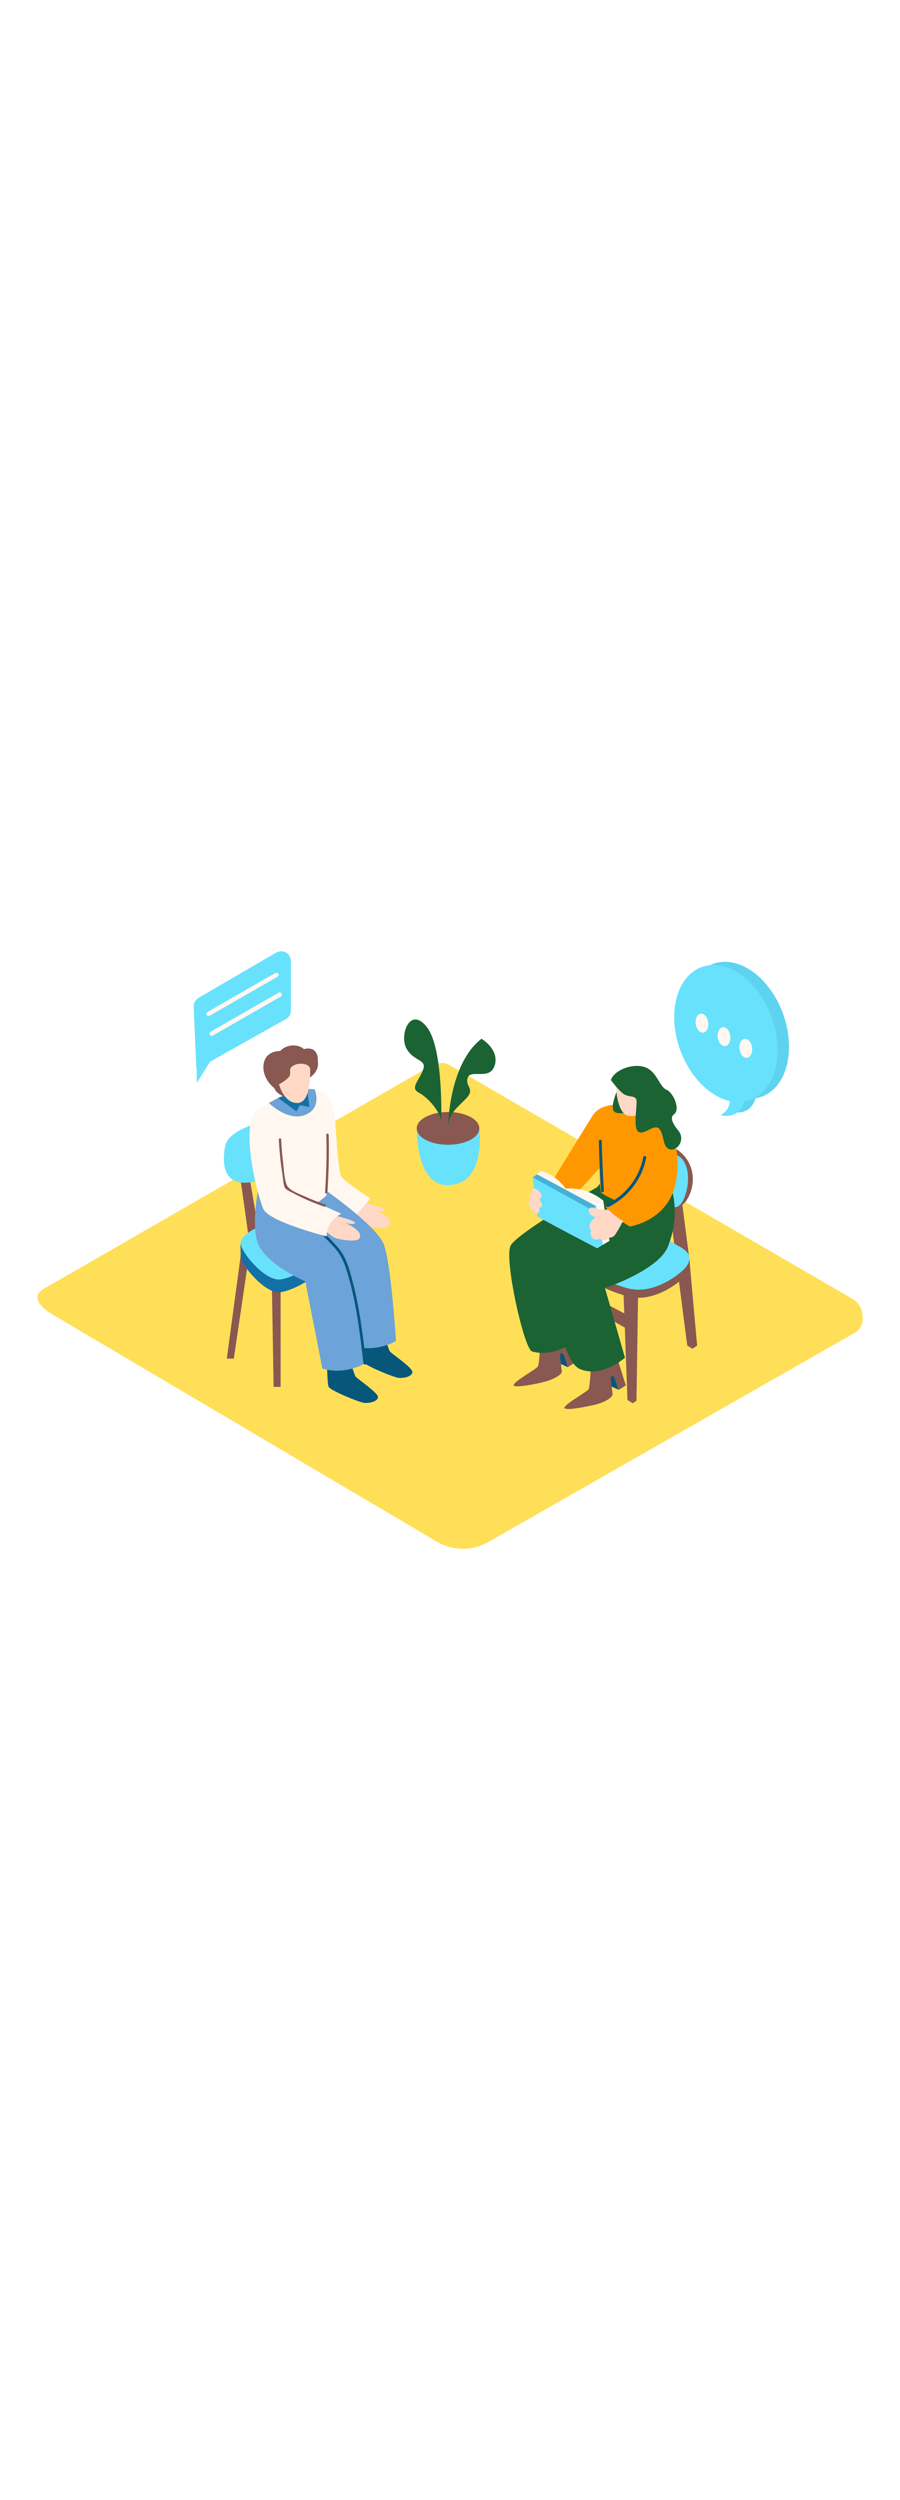 <svg version="1.1" id="Layer_1" xmlns="http://www.w3.org/2000/svg" xmlns:xlink="http://www.w3.org/1999/xlink" x="0px" y="0px" viewBox="0 0 500 500" style="width: 180px;" xml:space="preserve" data-imageid="conversation-100" imageName="Conversation" class="illustrations_image">
<style type="text/css">
	.st0_conversation-100{fill:#FFDF58;}
	.st1_conversation-100{fill:url(#SVGID_1_);}
	.st2_conversation-100{fill:#895851;}
	.st3_conversation-100{fill:#68E1FD;}
	.st4_conversation-100{fill:#06577A;}
	.st5_conversation-100{fill:#1B6333;}
	.st6_conversation-100{fill:#FF9800;}
	.st7_conversation-100{fill:none;}
	.st8_conversation-100{fill:#FFF7F0;}
	.st9_conversation-100{opacity:0.42;fill:#1371A5;enable-background:new    ;}
	.st10_conversation-100{fill:#FFD8C6;}
	.st11_conversation-100{fill:url(#SVGID_00000085952778604750797690000008166349189705032846_);}
	.st12_conversation-100{opacity:0.1;fill:#06577A;enable-background:new    ;}
	.st13_conversation-100{fill:url(#SVGID_00000148635228807163005960000001066513854750291390_);}
	.st14_conversation-100{fill:#1371A5;}
	.st15_conversation-100{fill:#6CA3D8;}
</style>
<path id="field_conversation-100" class="st0_conversation-100" d="M243.2,412.3L29.7,286.1c-6.8-3.8-12.6-10.1-6-14.2L238,148.4c3.2-2,8.1-3.3,11.4-1.4l224.2,130.1&#10;&#9;c6.8,3.9,8,15,1.2,18.9L271.4,412.1C262.7,417.2,252,417.2,243.2,412.3z"/>
<g id="person1_conversation-100">
	
		<linearGradient id="SVGID_1_-conversation-100_conversation-100" gradientUnits="userSpaceOnUse" x1="287.393" y1="170.765" x2="360.973" y2="216.595" gradientTransform="matrix(1 0 0 -1 0 502)">
		<stop offset="0" style="stop-color:#FFDF58"/>
		<stop offset="0.99" style="stop-color:#FF9800"/>
	</linearGradient>
	<path class="st1_conversation-100" d="M298.7,357.1c19.7-11.8,83.3-50.4,88-54.6l-1.1-4.2l-49.5-27.1l-77.1,44C268.2,322.8,288.8,350.4,298.7,357.1z&#10;&#9;&#9;"/>
	<polyline class="st2_conversation-100" points="314.1,267.9 348,285.8 349,294.1 313.1,273.9 &#9;"/>
	<path class="st2_conversation-100" d="M312.7,254.2l-14,50.4l2.6,1.5c0.7-0.4,1.3-0.7,1.9-1.2c0.8-0.6,18.1-53,18.1-53"/>
	<polyline class="st2_conversation-100" points="344.9,244.4 354.5,274.2 353.6,333.7 351.5,335.1 348.6,333.3 346.4,274.1 337.8,244.4 &#9;"/>
	<polyline class="st2_conversation-100" points="339.1,204.9 337.8,229 344.1,232.2 345.2,206.4 &#9;"/>
	<polyline class="st2_conversation-100" points="378.8,222.6 383,255.2 387.3,303.1 384.6,304.8 381.8,303 375.7,255.9 371.6,222.6 &#9;"/>
	<path class="st2_conversation-100" d="M374.5,226.7c1.8,0.5,5.6-2.3,6.8-4.1c6.3-9.8,4.5-23.2-6.8-29.4c-5-2.8-10.1-5.5-15.1-8.4&#10;&#9;&#9;c-4.4-2.5-9.1-4.7-13.4-7.4c-0.6-0.4-1.1-0.7-1.8-1c-2.2-0.8-5.1,0.4-6.4,2.2"/>
	<path class="st3_conversation-100 targetColor" d="M375,226.2c3-0.1,4.8-4.1,5.6-6.5c2.5-6.5,2.9-18.8-4.4-22.4c-0.3-0.1-0.5-0.4-0.5-0.7l-14.1-8.2l-10.9-6.3&#10;&#9;&#9;c-1.9-1.1-3.7-2.4-5.6-3.5s-3.8-2.4-5.9-1.1c-2.3,1.4-2.6,4-3,6.4c-0.9,5.6-0.7,11.4,0.9,16.9c1.1,3.7,4,6.2,7.3,8&#10;&#9;&#9;c3.4,2,6.8,4,10.2,5.9c6.3,3.6,12.5,7.2,18.8,10.9c0.3,0.2,0.6,0.3,1,0.4C374.5,226.2,374.7,226.2,375,226.2z" style="fill: rgb(104, 225, 253);"/>
	<path class="st2_conversation-100" d="M377,252.3l0.6,0.3c1.6,0.8,3,1.9,4.2,3.2c2.9,3.6,0.1,7.7-2.7,10.2c-7.7,6.8-19.3,12.4-29.6,9.9&#10;&#9;&#9;c-9-2.2-17.5-6.4-25.4-11.2c-6.5-3.9-14.6-8.6-16.3-16.7c-0.8-3.7,0.7-7.2,3.1-10c16.3-18.9,39.2-1.1,55.4,8.1L377,252.3z"/>
	<path class="st2_conversation-100" d="M382.7,253.1c0.1,0.1,0.9,5.3,0.3,6.9c-1.1,2.5-2.7,4.8-4.7,6.7c-1.9,1.5-0.8-9.1-0.8-9.1"/>
	<path class="st3_conversation-100 targetColor" d="M377,247.8l0.6,0.3c1.6,0.8,3,1.9,4.2,3.2c2.9,3.6,0.1,7.7-2.7,10.2c-7.7,6.8-19.3,12.4-29.6,9.9&#10;&#9;&#9;c-9-2.2-17.5-6.4-25.4-11.2c-6.5-3.9-14.6-8.6-16.3-16.7c-0.8-3.7,0.7-7.2,3.1-10c16.3-18.9,39.2-1.2,55.4,8.1L377,247.8z" style="fill: rgb(104, 225, 253);"/>
	<path class="st4_conversation-100" d="M343.6,327.6l-6.2-2.9c0,0-0.6-5.4,1.5-6.5S343.6,327.6,343.6,327.6z"/>
	<path class="st2_conversation-100" d="M328.4,312.7c0,0-0.6,13.2-1.4,14.6s-12.5,7.8-13.4,10.1s13.1-0.5,17.7-1.7s8.8-3.7,9-5.4s-2-10.6-0.2-10.4&#10;&#9;&#9;s3.6,7.8,3.6,7.8l4-2.5l-9.7-30.7"/>
	<path class="st4_conversation-100" d="M315.5,315.1l-6.2-2.9c0,0-0.6-5.4,1.5-6.5S315.5,315.1,315.5,315.1z"/>
	<path class="st2_conversation-100" d="M300.2,300.1c0,0-0.5,13.2-1.4,14.6s-12.5,7.8-13.4,10.1s13.1-0.5,17.7-1.8s8.9-3.7,9-5.4s-1.9-10.6-0.2-10.4&#10;&#9;&#9;s3.6,7.8,3.6,7.8l4-2.5l-9.7-30.7"/>
	<path class="st5_conversation-100" d="M343.5,200c2.2,2,7.9,30.7,4.8,44.6S311.9,265,311.9,265l8.7,35c0,0-12.6,10-25,6.3&#10;&#9;&#9;c-4.5-1.3-15.7-51.6-11.9-58.8s48.1-32.5,48.1-32.5"/>
	<path class="st5_conversation-100" d="M370.2,209.9c2.2,2,8.8,18,0.9,38.1c-5.2,13.2-35,23.1-35,23.1l11.1,38.7c0,0-13.1,11.4-25,6.3&#10;&#9;&#9;s-16.2-52.9-12.5-60.1s42.2-32.8,42.2-32.8"/>
	<path class="st6_conversation-100" d="M358.7,171.4c0,0,22.4,8.7,16.9,40.3c-3.9,22.2-25.8,25.2-25.8,25.2s-14.6-8.7-13-11.8l19.3-10.6l-22.4-10.7&#10;&#9;&#9;l-15.6,17.1l-11.6-8.6c0,0,15.9-26.2,22.8-37.1S358.7,171.4,358.7,171.4z"/>
	<line class="st7_conversation-100" x1="295.9" y1="209.6" x2="297.9" y2="207.6"/>
	<path class="st8_conversation-100" d="M331.2,225.6l3.8-3.2c0,0-8.9-7.8-20.8-6.5c-3.2-4.8-8-8.2-13.6-9.9l-4.8,3.6"/>
	<polyline class="st8_conversation-100" points="335.1,222.3 338.6,244.9 331.8,248.9 325.8,228.3 &#9;"/>
	<path class="st3_conversation-100 targetColor" d="M331.2,225.6l3.7,21.4l-3.2,2c0,0-33.7-17.6-33.3-17.9s-2.5-21.4-2.5-21.4" style="fill: rgb(104, 225, 253);"/>
	<polygon class="st3_conversation-100 targetColor" points="298.3,207.9 331.2,225.6 328.2,227.4 295.9,209.6 &#9;" style="fill: rgb(104, 225, 253);"/>
	<polygon class="st9_conversation-100" points="298.3,207.9 331.2,225.6 328.2,227.4 295.9,209.6 &#9;"/>
	<path class="st10_conversation-100" d="M327.1,228.6c-0.3-0.9,0.3-1.9,1.2-2.2c0.3-0.1,0.6-0.1,0.9,0c2.6,0.9,5.3,1.3,8,1.1c0.3,0,0.6,0,0.8,0.2h0.1&#10;&#9;&#9;c2.6,2.5,5.5,4.7,8.5,6.5c-0.3,0.1-0.6,0.3-0.9,0.4c-1.2,2.4-2.5,4.7-4,6.9c-0.7,1-1.9,1.6-3.1,1.6c-0.4,0.3-0.8,0.6-1.2,0.9&#10;&#9;&#9;c-1.3,0.8-2.9,0.6-4.1-0.3c-0.4,0.3-0.9,0.4-1.4,0.3c-0.6,0.3-1.4,0.3-2-0.1c-1.6-1.2-2.5-3-1.4-4.8c-1.3-1.2-1.2-3.3-0.2-4.7&#10;&#9;&#9;c0.7-1.1,1.6-2,2.6-2.8C329.1,231.5,327.7,230.3,327.1,228.6z"/>
	<path class="st10_conversation-100" d="M295,221.9c-0.2-0.3-0.4-0.6-0.6-0.9c-0.5-0.8-0.3-1.8,0.5-2.3c0.1-0.1,0.2-0.1,0.2-0.1&#10;&#9;&#9;c0.1-0.1,0.2-0.2,0.2-0.2c-0.4-0.8-0.2-1.8,0.6-2.3c0.5-0.3,1.1-0.3,1.7-0.1c0.2,0,0.3,0.1,0.5,0.2c1.3,0.8,2.3,1.9,2.8,3.3&#10;&#9;&#9;c0.2,0.8-0.1,1.6-0.8,2c-0.2,0.1-0.4,0.2-0.6,0.2l0,0c0.6,0.8,1.2,1.7,1.6,2.6c0.5,1.2-0.8,2.3-1.9,2.3c0.1,0.1,0.2,0.2,0.3,0.4&#10;&#9;&#9;c1,1.2-0.6,3-1.9,2.6c-1-0.3-1.8-1-2.2-1.9c-0.6-1-1.2-2.1-1.7-3.1c-0.4-0.9-0.1-2,0.8-2.5C294.6,221.9,294.8,221.9,295,221.9z"/>
	<path class="st6_conversation-100" d="M332.9,195.9c0,0-0.1,20,1.1,22.1s22.5,10.6,22.5,10.6l12.7-16.8L332.9,195.9z"/>
	<path class="st5_conversation-100" d="M342.8,161.4c0,0-3.5,8.2-2,11.1s9.3,0.7,9.3,0.7"/>
	<path class="st10_conversation-100" d="M342.1,157.3c0,0,0.1,16.5,6.9,18.1s10.2-6.8,10.2-6.8s1.1-11.1-1.1-13.4S345.5,152.6,342.1,157.3z"/>
	<path class="st5_conversation-100" d="M339.4,155.6c0,0,4.7,6.3,7.4,7.9s5.8,0.6,6.7,2.8s-2.1,15.5,1.1,17.9s9-4.9,11.8-1.4s1.5,9.9,5.6,11.2&#10;&#9;&#9;s9-5.2,4.9-10.3s-4.5-7.6-2.3-9.3c3.4-2.6-0.4-11.8-4.4-13.5s-5.3-10.7-12.5-12.7S340.9,150.4,339.4,155.6z"/>
	<path class="st4_conversation-100" d="M334.3,189.5c0.2,9.2,0.6,18.4,1.2,27.6c0.1,1-1.6,1.1-1.6,0c-0.6-9.2-1-18.4-1.2-27.6c0-0.4,0.4-0.8,0.8-0.8&#10;&#9;&#9;C333.9,188.7,334.3,189,334.3,189.5z"/>
	<path class="st4_conversation-100" d="M337.1,224.6c10.5-5.1,18.1-14.8,20.3-26.3c0.2-1,1.8-0.6,1.6,0.4c-2.3,11.9-10.1,22-21,27.4&#10;&#9;&#9;C337,226.4,336.2,225,337.1,224.6z"/>
</g>
<g id="plant_conversation-100">
	
		<linearGradient id="SVGID_00000162338518070029185410000011771212585445496502_-conversation-100_conversation-100" gradientUnits="userSpaceOnUse" x1="221.084" y1="281.403" x2="249.744" y2="299.264" gradientTransform="matrix(1 0 0 -1 0 502)">
		<stop offset="0" style="stop-color:#FFDF58"/>
		<stop offset="0.99" style="stop-color:#FF9800"/>
	</linearGradient>
	<path style="fill:url(#SVGID_00000162338518070029185410000011771212585445496502_);" d="M225.5,230.7c7.7-4.6,32.5-19.6,34.3-21.3&#10;&#9;&#9;l-0.4-1.6l-19.3-10.6l-30,17.1C213.6,217.3,221.6,228,225.5,230.7z"/>
	<path class="st3_conversation-100 targetColor" d="M266.3,182.4c0,0,3.3,25.5-11.6,30.5s-22.9-7.9-23.1-30.5" style="fill: rgb(104, 225, 253);"/>
	<ellipse class="st2_conversation-100" cx="248.9" cy="182.4" rx="17.4" ry="9.1"/>
	<path class="st5_conversation-100" d="M248.9,182.4c0,0,0-35.4,18.6-49.8c0,0,9.9,5.8,7.4,14.6s-13.2,2.2-15,6.9s3.7,6-0.1,10.7&#10;&#9;&#9;S248.9,173.3,248.9,182.4z"/>
	<path class="st5_conversation-100" d="M245.1,179.4c0,0,1.5-41-7.9-53.2s-15.6,4.6-11.3,12s11.6,5.6,9,12s-7.2,9.8-2,12.5S245.5,174.2,245.1,179.4z"/>
</g>
<g id="conversation1_conversation-100">
	<path class="st3_conversation-100 targetColor" d="M158.8,121.7c1.7-0.9,2.8-2.7,2.8-4.7V89.4c0-3-2.4-5.4-5.4-5.4c-0.9,0-1.9,0.3-2.7,0.7l-43.2,25.2&#10;&#9;&#9;c-1.7,1-2.7,2.8-2.7,4.8l1.5,34.9L158.8,121.7z" style="fill: rgb(104, 225, 253);"/>
	<polyline class="st3_conversation-100 targetColor" points="109.3,149.6 109.3,157.2 119.6,140.7 &#9;" style="fill: rgb(104, 225, 253);"/>
	<path class="st8_conversation-100" d="M116.5,119.8l37.8-21.7c0.6-0.4,0.7-1.2,0.3-1.7c-0.4-0.5-1-0.6-1.5-0.4l-37.8,21.7c-0.6,0.3-0.8,1.1-0.5,1.7&#10;&#9;&#9;C115.1,120,115.9,120.2,116.5,119.8z"/>
	<path class="st8_conversation-100" d="M118.3,130.8l37.8-21.7c0.6-0.4,0.7-1.2,0.3-1.7c-0.4-0.5-1-0.7-1.6-0.4l-37.8,21.7c-0.6,0.3-0.8,1.1-0.5,1.7&#10;&#9;&#9;C117,131,117.8,131.2,118.3,130.8L118.3,130.8z"/>
</g>
<g id="conversation2_conversation-100">
	<path class="st3_conversation-100 targetColor" d="M396.2,91c14-5.1,31.4,7.3,38.8,27.7s2.1,41-11.9,46.1c-1.1,0.4-2.3,0.7-3.4,0.9c-3,10.4-13.1,7.5-13.1,7.5&#10;&#9;&#9;c4-2.4,5.1-5.3,5.1-7.8c-11-2.5-21.9-13.2-27.3-28.2C376.9,116.7,382.2,96.1,396.2,91z" style="fill: rgb(104, 225, 253);"/>
	<path class="st12_conversation-100" d="M396.2,91c14-5.1,31.4,7.3,38.8,27.7s2.1,41-11.9,46.1c-1.1,0.4-2.3,0.7-3.4,0.9c-3,10.4-13.1,7.5-13.1,7.5&#10;&#9;&#9;c4-2.4,5.1-5.3,5.1-7.8c-11-2.5-21.9-13.2-27.3-28.2C376.9,116.7,382.2,96.1,396.2,91z"/>
	
		<ellipse transform="matrix(0.939 -0.343 0.343 0.939 -20.041 146.168)" class="st3_conversation-100 targetColor" cx="403.4" cy="129.8" rx="27" ry="39.3" style="fill: rgb(104, 225, 253);"/>
	<path class="st3_conversation-100 targetColor" d="M403.5,161.6c0,0,5.9,8-3.2,13.5c0,0,13.7,3.8,13.9-13.5" style="fill: rgb(104, 225, 253);"/>
	<ellipse transform="matrix(0.992 -0.13 0.13 0.992 -12.795 51.8)" class="st8_conversation-100" cx="389.8" cy="123.8" rx="3.5" ry="5.3"/>
	
		<ellipse transform="matrix(0.992 -0.127 0.127 0.992 -13.435 52.172)" class="st8_conversation-100" cx="402.2" cy="131.4" rx="3.5" ry="5.3"/>
	
		<ellipse transform="matrix(0.992 -0.127 0.127 0.992 -14.164 53.759)" class="st8_conversation-100" cx="414.3" cy="137.9" rx="3.5" ry="5.3"/>
</g>
<g id="person1-2_conversation-100">
	
		<linearGradient id="SVGID_00000107586698981836812460000000607520859537488799_-conversation-100_conversation-100" gradientUnits="userSpaceOnUse" x1="120.23" y1="160.36" x2="195.6" y2="207.3" gradientTransform="matrix(1 0 0 -1 0 502)">
		<stop offset="0" style="stop-color:#FFDF58"/>
		<stop offset="0.99" style="stop-color:#FF9800"/>
	</linearGradient>
	<path style="fill:url(#SVGID_00000107586698981836812460000000607520859537488799_);" d="M158.1,362.1&#10;&#9;&#9;c19.7-11.8,63.6-38.6,68.3-42.8l-1.1-4.2l-65.7-42.6l-71.9,47.2C97,327.4,148.2,355.3,158.1,362.1z"/>
	<path class="st10_conversation-100" d="M199.3,222.8c0,0,15,3.6,14.6,5s-5.4,0-5.4,0s10.1,4.2,8,8.4c-1.3,2.7-10.9,0.9-13.5,0s-9.7-7.8-9.7-7.8&#10;&#9;&#9;L199.3,222.8z"/>
	<path class="st8_conversation-100" d="M181.4,164.1c0,0,4.2,3,5.1,17.9s1.9,24.3,3,26.9s16.3,12.4,16.3,12.4l-7.5,8.8l-22.9-13.9"/>
	<polyline class="st2_conversation-100" points="155.9,273.4 155.9,326 152,326 151.1,272.1 &#9;"/>
	<polyline class="st2_conversation-100" points="133.7,253.2 126,310.3 129.9,310.3 138,255.4 &#9;"/>
	<path class="st4_conversation-100" d="M212.2,293.2c0,0,3.6,11.9,4.4,13.1s12.7,9,12.5,11.5s-4.7,3.4-7.5,3.2s-18.9-6.9-19.9-8.9s-1-18.9-1-18.9&#10;&#9;&#9;L212.2,293.2z"/>
	<path class="st4_conversation-100" d="M193.1,307.1c0,0,3.6,11.9,4.4,13.1s12.7,9.1,12.5,11.5s-4.7,3.4-7.5,3.2s-18.9-6.9-19.9-8.9s-1-18.9-1-18.9&#10;&#9;&#9;H193.1z"/>
	<path class="st2_conversation-100" d="M131.6,199c1,2.9,6.9,46.7,6.9,46.7l5.9-2l-7.6-45"/>
	<polyline class="st14_conversation-100" points="133.7,253.2 133.6,246.2 139.9,248.3 138,255.4 &#9;"/>
	<path class="st14_conversation-100" d="M147.9,242.3c0,0-15.7,6-14.1,11.9s14.1,20.4,22.1,19.2s17.8-8.2,17.8-8.2"/>
	<path class="st3_conversation-100 targetColor" d="M147.9,235.1c0,0-15.7,6-14.1,12s14.1,20.4,22.1,19.2s17.8-8.2,17.8-8.2" style="fill: rgb(104, 225, 253);"/>
	<path class="st3_conversation-100 targetColor" d="M141.6,180.1c0,0-15.1,3.8-16.6,12.5s-2,24.8,19.5,18.6s11.4-22.4,11.4-22.4" style="fill: rgb(104, 225, 253);"/>
	<path class="st15_conversation-100" d="M178.3,214.9c0,0,31,21.3,35,32.1c4,10.8,6.7,53.5,6.7,53.5s-10.9,6.7-23.5,2.8l-9.5-48.4&#10;&#9;&#9;c0,0-22.5-9.6-26.5-21.7s1.4-34.5,1.4-34.5"/>
	<path class="st15_conversation-100" d="M161,227.3c0,0,31,21.3,35,32.1c4,10.8,6.6,53.6,6.6,53.6s-10.9,6.7-23.5,2.8l-9.5-48.4&#10;&#9;&#9;c0,0-22.5-9.6-26.5-21.7s1.4-34.5,1.4-34.5"/>
	<path class="st8_conversation-100" d="M148.6,227.8c-5.3-12.9-10.1-50.2-6.9-54.3c3.7-4.8,25.1-12.7,25.1-12.7c5.1-1.4,10.6-0.1,14.5,3.3&#10;&#9;&#9;c5.2,4.4,1.5,38.5,0,55.6C172.3,228.1,161.6,230.1,148.6,227.8z"/>
	<path class="st4_conversation-100" d="M170.9,231.6c5.6,5.6,11.6,10.9,16.8,16.9c4.5,5.2,6.3,11.7,8,18.2c4.1,15.1,5.9,30.7,7.7,46.2&#10;&#9;&#9;c0.1,0.9-1.4,0.9-1.5,0c-1.7-14.9-3.5-29.9-7.3-44.5c-1.9-7.1-3.7-14.2-8.8-19.8s-10.6-10.7-15.9-16c-0.3-0.3-0.2-0.8,0.1-1&#10;&#9;&#9;C170.2,231.3,170.6,231.3,170.9,231.6z"/>
	<path class="st10_conversation-100" d="M182.7,229.9c0,0,15,3.6,14.5,5s-5.4,0-5.4,0s10.1,4.2,8,8.4c-1.3,2.7-10.9,0.9-13.5,0s-9.7-7.8-9.7-7.8&#10;&#9;&#9;L182.7,229.9z"/>
	<path class="st8_conversation-100" d="M155.9,188.8c0,0,3.2,23.4,5.7,26.6s28,14.4,28,14.4s-8.3,3.7-8.1,12.6c0,0-32.1-8-35.3-15.4&#10;&#9;&#9;s-12.5-44.5-4.3-53.5S155.9,188.8,155.9,188.8z"/>
	<path class="st15_conversation-100" d="M174.8,160.7c0,0,4.4,10.3-5.2,14.2s-20.2-6.6-20.2-6.6S163.7,159.3,174.8,160.7z"/>
	<path class="st14_conversation-100" d="M158.2,164l-3.7,1.5l10.2,7.5l1.9-3.5l5.3,1c0,0-1.1-9.2-1.3-9.4S158.2,164,158.2,164z"/>
	<path class="st2_conversation-100" d="M146.6,145.9c1.1-4.7,4.9-6.4,9.1-6.5c0.8-0.9,1.7-1.6,2.8-2.1c3.2-1.5,7.7-1.4,10.4,1.1&#10;&#9;&#9;c1.1-0.4,2.2-0.5,3.4-0.3c3.4,0.6,4.4,3.8,4.3,6.8c0,0.1,0,0.2,0,0.4c0.8,5.1-3.7,8.3-3.7,8.3L158.6,165c-1.9-0.6-3.7-1.6-5.1-3.1&#10;&#9;&#9;c-0.5-0.6-0.9-1.2-1.1-1.9c-0.1-0.1-0.3-0.2-0.4-0.3C148.1,156.5,145.4,151.1,146.6,145.9z"/>
	<path class="st10_conversation-100" d="M172.3,149.6c0,1.8,0.6,18.5-7,18.7S155,157.9,155,157.9s6.2-3.2,6.2-5.8s-0.5-3.6,2.6-5&#10;&#9;&#9;S172.4,146.6,172.3,149.6z"/>
	<path class="st2_conversation-100" d="M181.3,185.9c0.3,10.7,0,21.3-0.7,32c-0.1,0.8,1.2,0.8,1.3,0c0.7-10.7,1-21.3,0.7-32c0-0.4-0.3-0.6-0.6-0.6&#10;&#9;&#9;C181.6,185.2,181.3,185.5,181.3,185.9z"/>
	<path class="st2_conversation-100" d="M180.6,224.7c-4-1.4-8-3-11.9-4.8c-3.1-1.4-8.5-3.2-9.6-6.6c-1.3-3.9-1.4-8.6-1.9-12.6s-0.8-8.1-1-12.2&#10;&#9;&#9;c0-0.8-1.3-0.8-1.3,0c0.2,4.9,0.7,9.8,1.3,14.7c0.3,2.1,0.6,4.2,0.9,6.2c0.3,1.7,0.3,4.3,1.1,5.8c0.7,1.2,1.9,1.7,3,2.3&#10;&#9;&#9;c2.1,1.1,4.1,2.2,6.3,3.2c4.1,2,8.4,3.7,12.7,5.2C181,226.2,181.4,225,180.6,224.7z"/>
</g>
</svg>